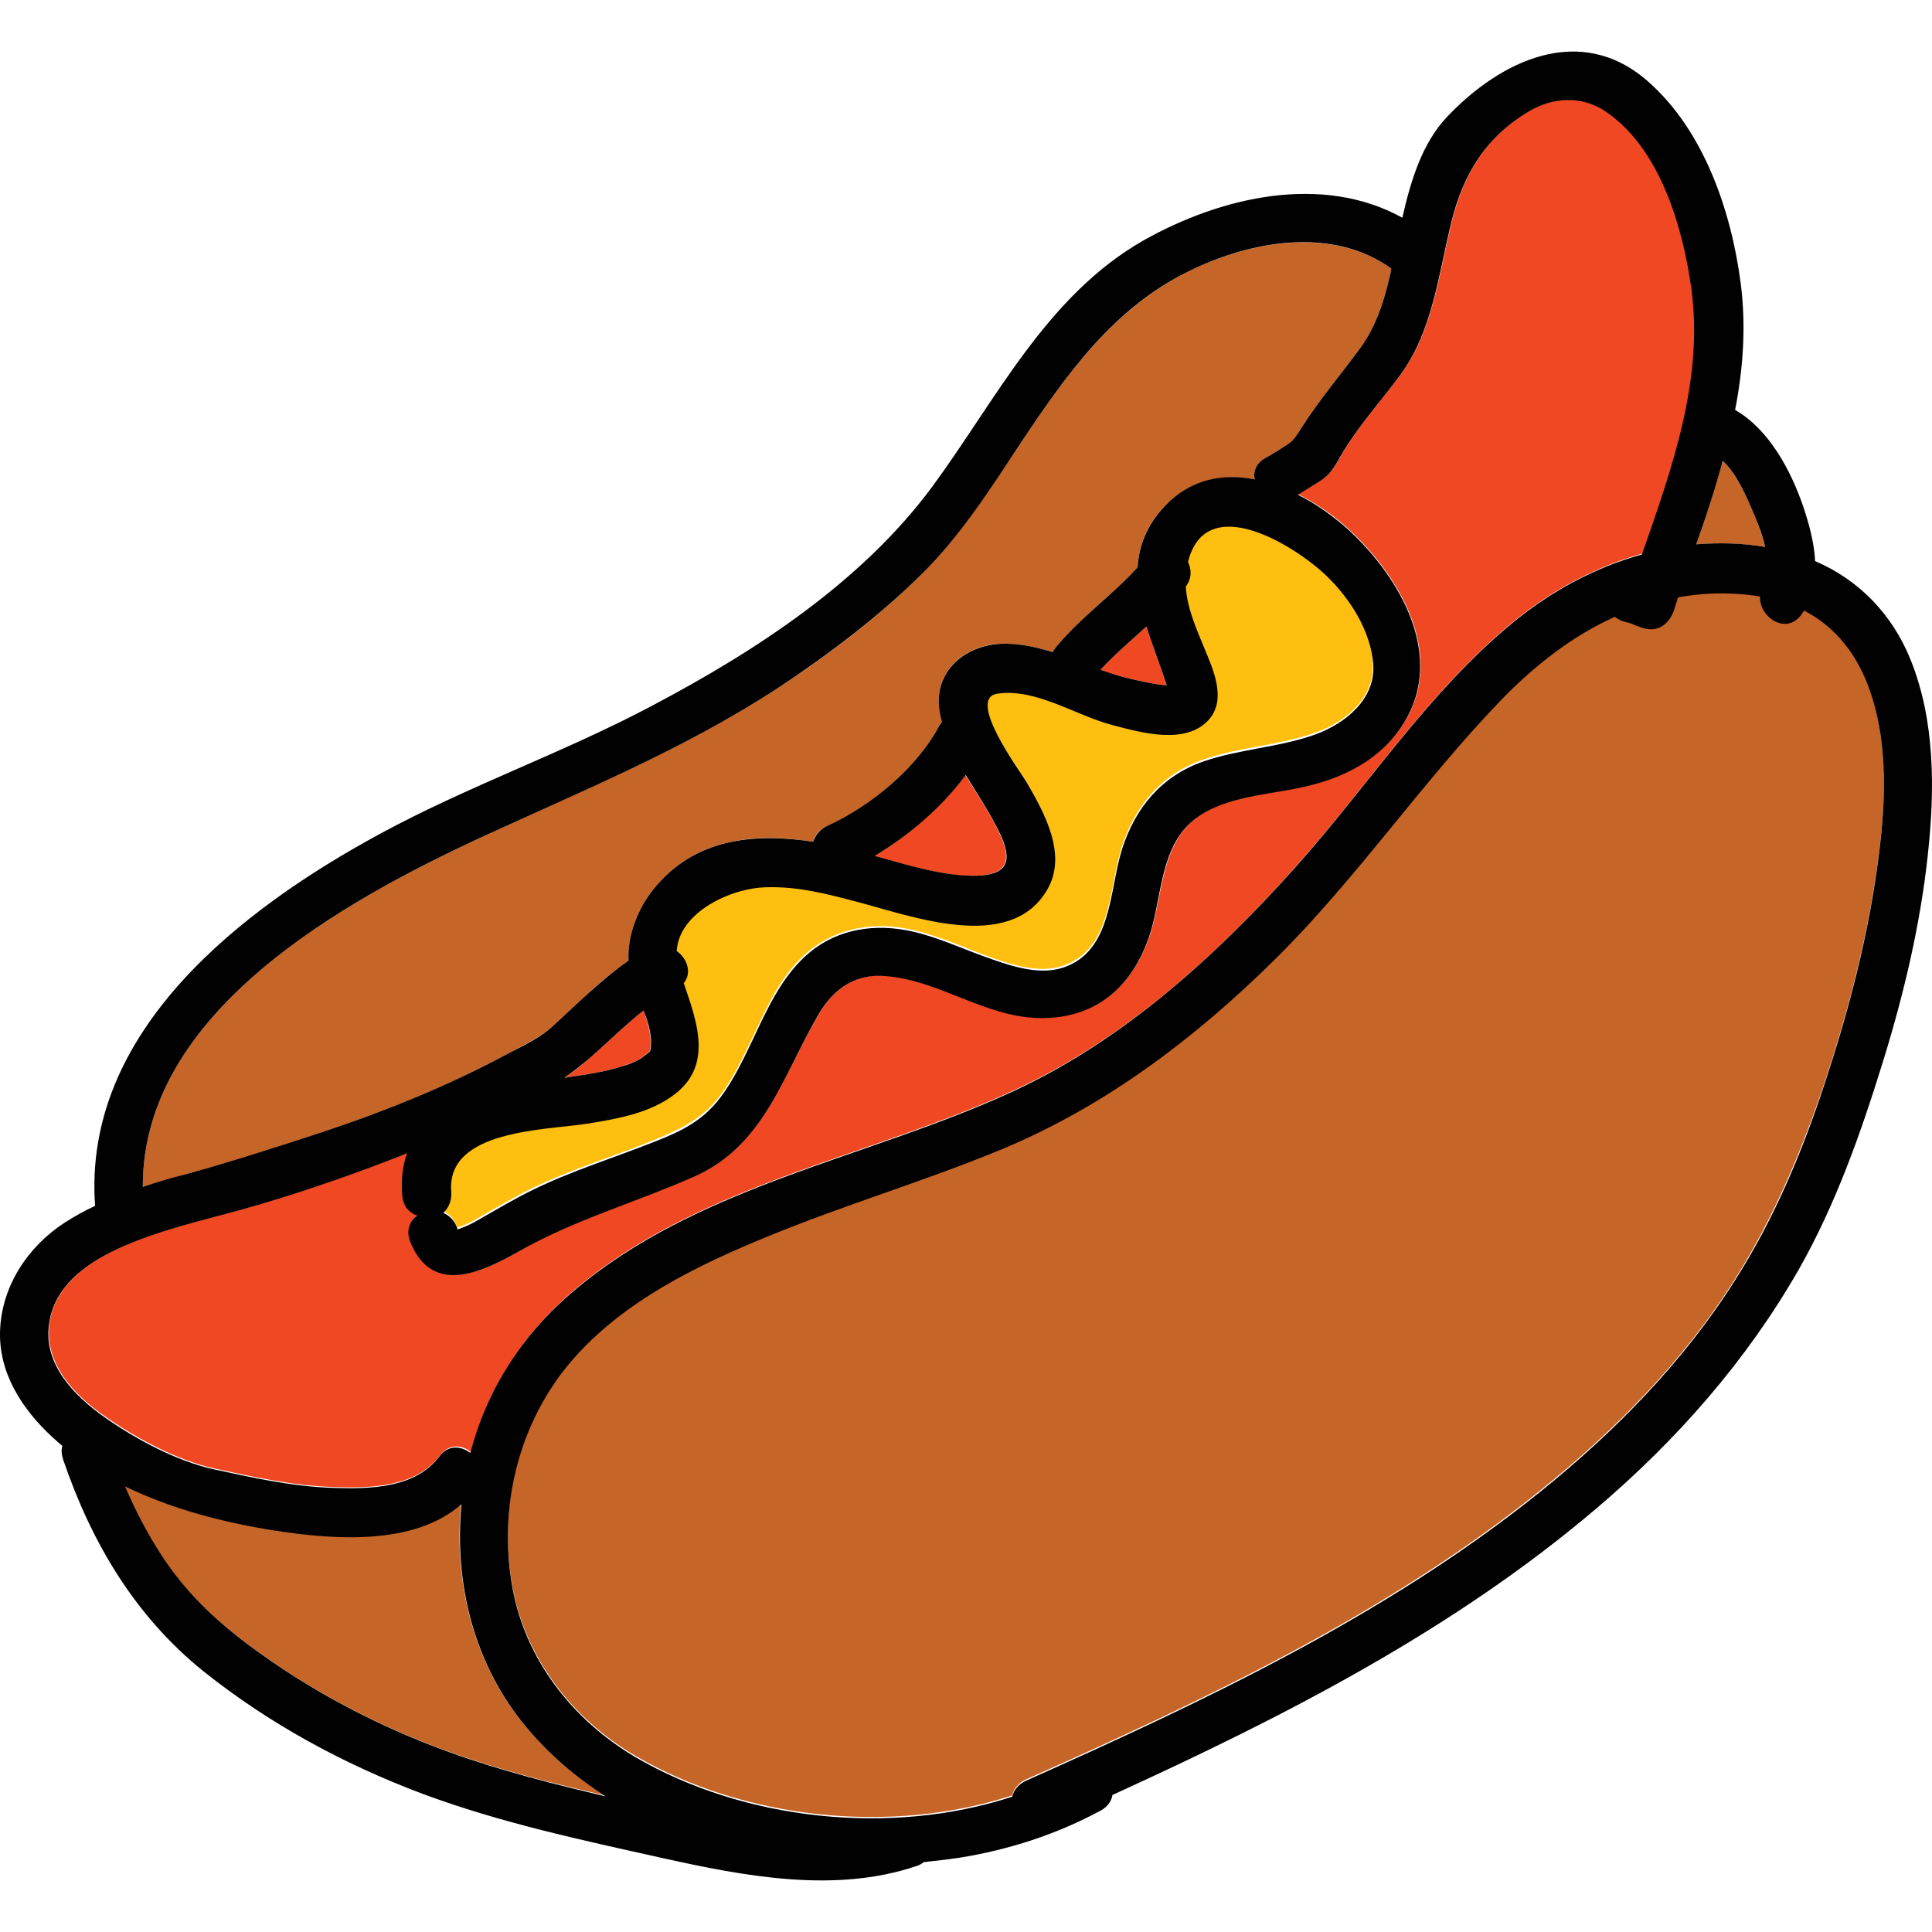 <svg xmlns="http://www.w3.org/2000/svg" fill="#FEBF10" viewBox="20.08 49.5 437.17 413.84" width="48px" height="48px"><path fill="#FEBF10" d="M330.7,187.7c-0.6-7.4-5.1-14.4-10.3-19.5c-6.8-6.8-27.5-19.9-31.6-3.4c0.8,1.7,0.9,3.7-0.5,5.6c0.4,4.8,2.4,9.5,4.2,13.9c2,4.8,5,11.6,1,16.2c-5.2,5.8-15.4,2.9-21.8,1.2c-8.2-2.1-17.2-8.4-26-7.1c-7.1,1.1,4.8,17.1,6.5,19.9c4.1,7,9.5,16.6,4.6,24.7c-8.5,14.1-30.6,5.8-42.9,2.5c-6.8-1.8-13.4-3.4-20.4-3.3c-7.9,0.2-19.8,5.6-20.4,14.4c2.4,1.8,3.5,5.1,1.6,7.3c3,8.7,6.7,18.4-2,25.1c-5.6,4.3-13.1,5.6-19.8,6.7c-9.6,1.6-32,1.4-30.8,15.5c0.2,2-0.6,3.6-1.8,4.5c1.3,0.5,2.4,1.5,3,3.1c0.1,0.2,0.2,0.4,0.2,0.6c0,0,0,0,0.1,0c0.5-0.2,1.1-0.3,1.6-0.6c1.4-0.6,2.7-1.3,4-2.1c3.7-2.1,7.4-4.3,11.3-6.2c9-4.4,18.6-7.2,27.8-11c5.8-2.4,10.7-4.7,14.6-9.8c3.1-4.1,5.3-8.8,7.5-13.4c3.1-6.6,6.2-13.6,11.7-18.6c6.2-5.7,14.6-7.5,22.8-6c6.1,1.1,11.8,3.7,17.6,5.9c5.4,2,12.3,4.5,18,2.6c11.2-3.7,10.4-17.4,13.4-26.9c3-9.3,8.9-16.4,18.2-19.7c8.3-3,17.3-3.2,25.6-6.2C324.5,201.3,331.3,195.7,330.7,187.7z"/><path fill="#EF4823" d="M246.5 227c-2.1-4.8-5.2-9.2-8-13.8-5.4 7.3-12.7 13.7-20.6 18.3 7.3 2 15.3 4.6 22.9 4.5C247.1 235.8 249.4 233.4 246.5 227zM165.7 266.5c-4.2 3.3-8 7.1-12.1 10.7-1.8 1.6-3.7 3.1-5.8 4.5.2 0 .4-.1.6-.1 4.2-.6 8.4-1.2 12.4-2.5 1.4-.5 2.9-.9 4.1-1.7.9-.6 2.2-1.7 2.2-1.7C167.7 272.6 166.8 269.6 165.7 266.5z"/><path fill="#C56528" d="M288.9 99.3c-16.9 8.4-27.6 23.4-37.8 38.7-6.9 10.3-13.6 20.9-22.4 29.7-9.7 9.6-20.8 18.1-32.1 25.5-21.3 14-44.4 23.3-67.4 34-31.3 14.5-77 39.6-76.8 79.2 3.5-1.1 7-2.1 10.6-3.1 10.2-2.7 20.1-6 30-9.3 14.6-4.8 28.8-10.6 42.3-17.9 3.5-1.9 7.1-3.6 10-6.2 2.3-2.1 4.6-4.3 6.9-6.4 3.2-3 6.5-5.8 10.1-8.3-.3-5.7 2.1-11.7 5.6-16.1 9.4-11.7 22.9-12.9 36.2-10.8.4-1.5 1.4-2.8 3.2-3.6 9.9-4.4 20.3-13.1 25.4-22.8.1-.3.3-.5.5-.7-.1-.5-.3-1.1-.4-1.7-2-9.9 6-16.4 15.3-16 3.6.1 6.9.9 10.2 1.9.2-.4.4-.8.7-1.1 5.5-6.7 12.7-11.7 18.5-18.1.3-4.9 2-9.6 6.2-13.9 5.8-6 13.1-7.3 20.3-6-.4-1.8.3-3.7 2.5-4.9 1.7-.9 3.2-2 4.9-3 1.8-1.1 2.1-2 3.2-3.8 4-6.3 8.8-11.9 13.2-17.9 3.8-5.2 5.6-11.1 7-17.4 0-.2.1-.4.1-.7C321.5 89.1 303.1 92.3 288.9 99.3zM416.8 153.8c-1.6-3.7-3.7-8.6-6.9-11.7-1.7 6.3-3.8 12.6-6 18.9 5.1-.4 10.4-.3 15.6.6C418.7 158.5 417.5 155.5 416.8 153.8z"/><path fill="#EF4823" d="M279.5,179.6c-3.5,3.2-7.2,6.3-10.4,9.8c2,0.7,4.1,1.4,6.2,1.9c2.2,0.5,6.3,1.5,8.8,1.6C282.7,188.6,280.9,184.1,279.5,179.6z"/><path fill="#EF4823" d="M402.9,103.1c-1.9-14-7.1-31.9-19.5-40.2c-5.2-3.5-11.7-3.2-17-0.1c-9.9,5.8-15.1,14.2-17.8,25.2c-2.9,11.7-4.2,24.5-11.5,34.5c-4.2,5.7-9,11-12.7,17c-1.8,2.9-2.7,5.4-5.7,7.2c-1.6,1-3.2,2-4.8,3c4.3,2.2,8.3,5,11.5,8c11.6,10.7,21.9,28.5,12.4,43.7c-5.1,8.1-13.6,12.4-22.6,14.4c-7.9,1.8-17.7,2.1-24.4,7.1c-8.1,6.1-7.6,17.7-10.5,26.5c-3.9,11.7-12.3,18.9-25.1,18.7c-12.4-0.3-22.6-8.5-34.7-9.5c-6.7-0.5-11.7,2.9-15,8.5c-8.3,13.9-12.4,30-28.5,37c-13.3,5.8-27,9.6-39.6,16.9c-8.5,4.9-19.5,9.9-24.4-2.3c-1-2.5-0.1-4.6,1.6-5.9c-1.7-0.6-3.1-2.1-3.4-4.5c-0.3-3.7,0.1-6.9,1.1-9.6c-10.8,4.3-22,8.2-33.1,11.5c-9.7,2.9-19.7,4.9-29.1,8.7c-8.2,3.3-17.4,8.7-18.8,18.3c-1.3,9.2,5.6,16.3,12.5,21.1c7,4.9,16.2,9.9,24.7,11.8c8.8,1.9,17.8,3.9,26.8,4.2c8.3,0.3,18.8,0.2,24.3-7.1c2-2.7,5-2.5,7-0.8c3.7-14.1,11.6-26.5,23-36.3c28.3-24.3,67-30.3,100-45.6c24.7-11.4,45.6-30.3,63.5-50.4c16.6-18.5,30.4-40.1,49.8-55.9c8.5-6.9,18.4-12.2,28.8-15.1C398.6,143.8,405.8,123.7,402.9,103.1z"/><path fill="#C56528" d="M443.4,194.4c-2.8-8.5-7.9-14.9-15.1-18.7c-0.2,0.3-0.4,0.6-0.6,0.9c-3.4,4.7-9.5,0.7-9.4-4.1c-0.4-0.1-0.8-0.1-1.3-0.2c-6-0.8-11.7-0.6-17.2,0.4c-0.3,0.9-0.6,1.9-0.9,2.8c-0.9,2.8-3.2,5-6.4,4.3c-1.6-0.3-3-1.2-4.5-1.5c-1-0.2-1.8-0.6-2.5-1.2c-9.6,4.4-18.3,11.1-26,19.1c-17.9,18.6-32.3,40.2-50.8,58.3c-18.1,17.9-38.6,33.4-62.2,43.2c-17.2,7.1-35.2,12.5-52.4,19.5c-16.2,6.6-33.1,14.7-44.7,28.3c-12,14-16.6,33-13.4,51.1c2.9,16.4,13.6,30.2,27.8,38.5c24.4,14.3,57.7,18,85.3,9c0.4-1.5,1.4-2.8,3.1-3.6c40.6-18.1,81.6-37.4,116.4-65.4c16.9-13.6,32.5-29.4,44.1-47.9c8.7-13.8,15-28.8,20.2-44.3c4.9-14.8,9-30,11.4-45.4C446.5,223.7,447.9,208.2,443.4,194.4z"/><path fill="#C56528" d="M139.1,428.6c-11.8-14.1-16.4-32.3-14.7-50.5c-10.8,9.5-28.9,8-42.1,6c-11.5-1.8-23.4-4.8-34-10c2.3,5.4,4.9,10.6,8.2,15.5c5.3,8.1,11.7,14.3,19.4,20.1c14,10.5,29.6,18.7,46,24.6c11.5,4.1,23.3,7.1,35.1,9.8C150.4,440,144.3,434.8,139.1,428.6z"/><path fill="#010101" d="M452.4,187.1c-4.2-10.4-11.8-18.1-21.6-22.3c-0.2-4.2-1.4-8.5-2.7-12.4c-2.8-8.1-7.7-17.4-15.4-21.8c1.8-9.3,2.5-18.7,1.3-28.4c-2.1-16.4-8.3-34.9-21.2-46.1c-15.2-13.2-33.2-4.6-45.3,8.2c-5.6,5.9-8.2,14.4-10.1,22.8c-18.1-10-40.9-4.8-58.5,5.1c-22,12.5-33.4,36.1-47.9,55.8c-16,21.6-40,37.2-63.5,49.6c-20,10.6-41.5,18.1-61.4,28.9c-31.2,16.9-67.4,44.6-64.5,84.2c-2.4,1.1-4.7,2.4-6.9,3.8c-8.3,5.4-14.2,14.3-14.6,24.3c-0.4,9.7,5,17.9,11.8,24.2c0.8,0.7,1.5,1.4,2.3,2c-0.3,0.9-0.2,2,0.2,3.2c6.4,18.7,16.2,35.3,31.7,47.8c14.9,11.9,31.7,21,49.5,27.7c17.7,6.6,36.1,10.5,54.5,14.6c18.5,4.1,38.9,8,57.3,1.8c0.7-0.2,1.2-0.5,1.7-0.9c2.7-0.3,5.4-0.6,8.1-1c11.2-1.8,22-5.3,32-10.7c1.6-0.9,2.4-2.2,2.6-3.5c38.8-17.7,77.2-37.3,109.7-65c18.1-15.4,33.8-33.3,45.6-53.9c8.4-14.8,14.1-31,19.1-47.2c4.7-15.2,8.4-30.8,10.1-46.6C457.9,216.7,458,201,452.4,187.1z M409.9,142.1c3.2,3,5.3,8,6.9,11.7c0.7,1.7,2,4.7,2.7,7.8c-5.2-0.9-10.4-1-15.6-0.6C406.1,154.8,408.2,148.5,409.9,142.1z M129.2,227.2c23-10.6,46.1-20,67.4-34c11.3-7.5,22.5-16,32.1-25.5c8.8-8.7,15.6-19.4,22.4-29.7c10.2-15.3,20.9-30.4,37.8-38.7c14.1-7,32.6-10.3,46-0.7c0,0.2-0.1,0.4-0.1,0.7c-1.4,6.3-3.2,12.2-7,17.4c-4.4,6-9.2,11.6-13.2,17.9c-1.2,1.8-1.5,2.7-3.2,3.8c-1.6,1-3.2,2.1-4.9,3c-2.2,1.2-2.9,3.1-2.5,4.9c-7.2-1.4-14.5-0.1-20.3,6c-4.2,4.4-5.9,9.1-6.2,13.9c-5.8,6.4-13,11.4-18.5,18.1c-0.3,0.4-0.6,0.8-0.7,1.1c-3.3-1-6.6-1.8-10.2-1.9c-9.3-0.3-17.3,6.2-15.3,16c0.1,0.6,0.3,1.1,0.4,1.7c-0.2,0.2-0.3,0.5-0.5,0.7c-5.1,9.7-15.5,18.3-25.4,22.8c-1.7,0.8-2.7,2.1-3.2,3.6c-13.3-2-26.8-0.9-36.2,10.8c-3.5,4.4-5.9,10.4-5.6,16.1c-3.6,2.5-6.9,5.4-10.1,8.3c-2.3,2.1-4.6,4.3-6.9,6.4c-2.9,2.7-6.5,4.4-10,6.2c-13.5,7.3-27.8,13.1-42.3,17.9c-10,3.3-19.9,6.5-30,9.3c-3.5,0.9-7.1,1.9-10.6,3.1C52.2,266.8,97.9,241.7,129.2,227.2z M122.2,307.6c-1.3-14.1,21.1-14,30.8-15.5c6.8-1.1,14.3-2.4,19.8-6.7c8.6-6.6,5-16.4,2-25.1c1.9-2.3,0.8-5.6-1.6-7.3c0.6-8.9,12.5-14.3,20.4-14.4c7.1-0.2,13.6,1.5,20.4,3.3c12.3,3.2,34.4,11.6,42.9-2.5c4.9-8-0.5-17.7-4.6-24.7c-1.7-2.8-13.6-18.9-6.5-19.9c8.7-1.3,17.8,5,26,7.1c6.4,1.7,16.6,4.6,21.8-1.2c4.1-4.6,1-11.4-1-16.2c-1.8-4.4-3.9-9.1-4.2-13.9c1.4-1.9,1.3-4,0.5-5.6c4.1-16.5,24.7-3.4,31.6,3.4c5.2,5.1,9.6,12.1,10.3,19.5c0.7,8-6.2,13.6-13,16.1c-8.3,3-17.3,3.3-25.6,6.2c-9.3,3.3-15.2,10.4-18.2,19.7c-3,9.5-2.2,23.2-13.4,26.9c-5.8,1.9-12.7-0.7-18-2.6c-5.8-2.1-11.5-4.8-17.6-5.9c-8.3-1.5-16.6,0.2-22.8,6c-5.4,5-8.6,12-11.7,18.6c-2.2,4.6-4.4,9.3-7.5,13.4c-3.9,5.1-8.7,7.5-14.6,9.8c-9.3,3.7-18.8,6.6-27.8,11c-3.9,1.9-7.6,4.1-11.3,6.2c-1.3,0.8-2.6,1.5-4,2.1c-0.5,0.2-1.1,0.4-1.6,0.6c0,0-0.1,0-0.1,0c0-0.2-0.1-0.3-0.2-0.6c-0.6-1.6-1.8-2.6-3-3.1C121.6,311.1,122.3,309.6,122.2,307.6z M147.8,281.7c2-1.4,3.9-2.9,5.8-4.5c4.1-3.6,7.9-7.4,12.1-10.7c1.2,3,2.1,6.1,1.5,9.2c0,0-1.3,1.1-2.2,1.7c-1.3,0.8-2.7,1.3-4.1,1.7c-4,1.3-8.3,1.9-12.4,2.5C148.2,281.7,148,281.7,147.8,281.7z M218,231.5c7.9-4.7,15.2-11,20.6-18.3c2.8,4.6,5.8,9,8,13.8c2.9,6.5,0.6,8.8-5.6,9C233.3,236.1,225.3,233.5,218,231.5z M269.1,189.4c3.2-3.5,6.9-6.6,10.4-9.8c1.4,4.5,3.2,9,4.6,13.3c-2.5-0.1-6.6-1.1-8.8-1.6C273.2,190.8,271.2,190.1,269.1,189.4z M31.2,337.3c1.4-9.7,10.6-15,18.8-18.3c9.4-3.8,19.4-5.8,29.1-8.7c11.1-3.3,22.3-7.2,33.1-11.5c-1,2.7-1.4,5.8-1.1,9.6c0.2,2.4,1.6,3.9,3.4,4.5c-1.7,1.2-2.6,3.3-1.6,5.9c4.9,12.2,15.9,7.1,24.4,2.3c12.6-7.2,26.4-11.1,39.6-16.9c16.2-7,20.3-23.1,28.5-37c3.3-5.6,8.3-9.1,15-8.5c12.1,0.9,22.4,9.2,34.7,9.5c12.8,0.3,21.2-7,25.1-18.7c2.9-8.8,2.3-20.4,10.5-26.5c6.7-5,16.5-5.3,24.4-7.1c9.1-2,17.6-6.3,22.6-14.4c9.5-15.2-0.8-33-12.4-43.7c-3.3-3-7.3-5.9-11.5-8c1.6-1,3.2-2,4.8-3c3-1.8,3.9-4.3,5.7-7.2c3.7-6,8.5-11.3,12.7-17c7.3-10,8.6-22.8,11.5-34.5c2.7-11,7.9-19.4,17.8-25.2c5.3-3.1,11.8-3.4,17,0.1c12.4,8.3,17.6,26.3,19.5,40.2c2.8,20.6-4.4,40.7-11.2,60.1c-10.5,2.9-20.3,8.2-28.8,15.1c-19.4,15.8-33.2,37.4-49.8,55.9c-18,20.1-38.9,39-63.5,50.4c-33,15.3-71.7,21.3-100,45.6c-11.4,9.7-19.3,22.1-23,36.3c-2.1-1.6-5-1.9-7,0.8c-5.5,7.3-15.9,7.4-24.3,7.1c-9-0.3-18-2.3-26.8-4.2c-8.5-1.9-17.6-6.8-24.7-11.8C36.8,353.6,29.8,346.5,31.2,337.3z M122,434.4c-16.4-5.9-32-14.1-46-24.6c-7.7-5.8-14.1-12-19.4-20.1c-3.2-4.9-5.9-10.1-8.2-15.5c10.7,5.2,22.5,8.2,34,10c13.1,2,31.3,3.5,42.1-6c-1.7,18.2,2.9,36.4,14.7,50.5c5.2,6.2,11.2,11.3,17.9,15.6C145.2,441.5,133.4,438.5,122,434.4z M444.3,237.8c-2.4,15.4-6.5,30.6-11.4,45.4c-5.1,15.5-11.4,30.5-20.2,44.3c-11.6,18.4-27.2,34.3-44.1,47.9c-34.8,28-75.9,47.3-116.4,65.4c-1.7,0.8-2.7,2.1-3.1,3.6c-27.6,9-60.9,5.3-85.3-9c-14.2-8.4-24.9-22.1-27.8-38.5c-3.2-18.1,1.4-37.1,13.4-51.1c11.6-13.5,28.5-21.7,44.7-28.3c17.3-7.1,35.2-12.4,52.4-19.5c23.7-9.8,44.1-25.3,62.2-43.2c18.4-18.2,32.9-39.7,50.8-58.3c7.7-8,16.4-14.8,26-19.1c0.6,0.5,1.5,1,2.5,1.2c1.5,0.3,2.9,1.2,4.5,1.5c3.2,0.7,5.5-1.5,6.4-4.3c0.3-0.9,0.6-1.9,0.9-2.8c5.5-1,11.2-1.2,17.2-0.4c0.4,0.1,0.8,0.1,1.3,0.2c-0.1,4.8,6,8.8,9.4,4.1c0.2-0.3,0.4-0.6,0.6-0.9c7.2,3.7,12.3,10.2,15.1,18.7C447.9,208.2,446.5,223.7,444.3,237.8z"/></svg>